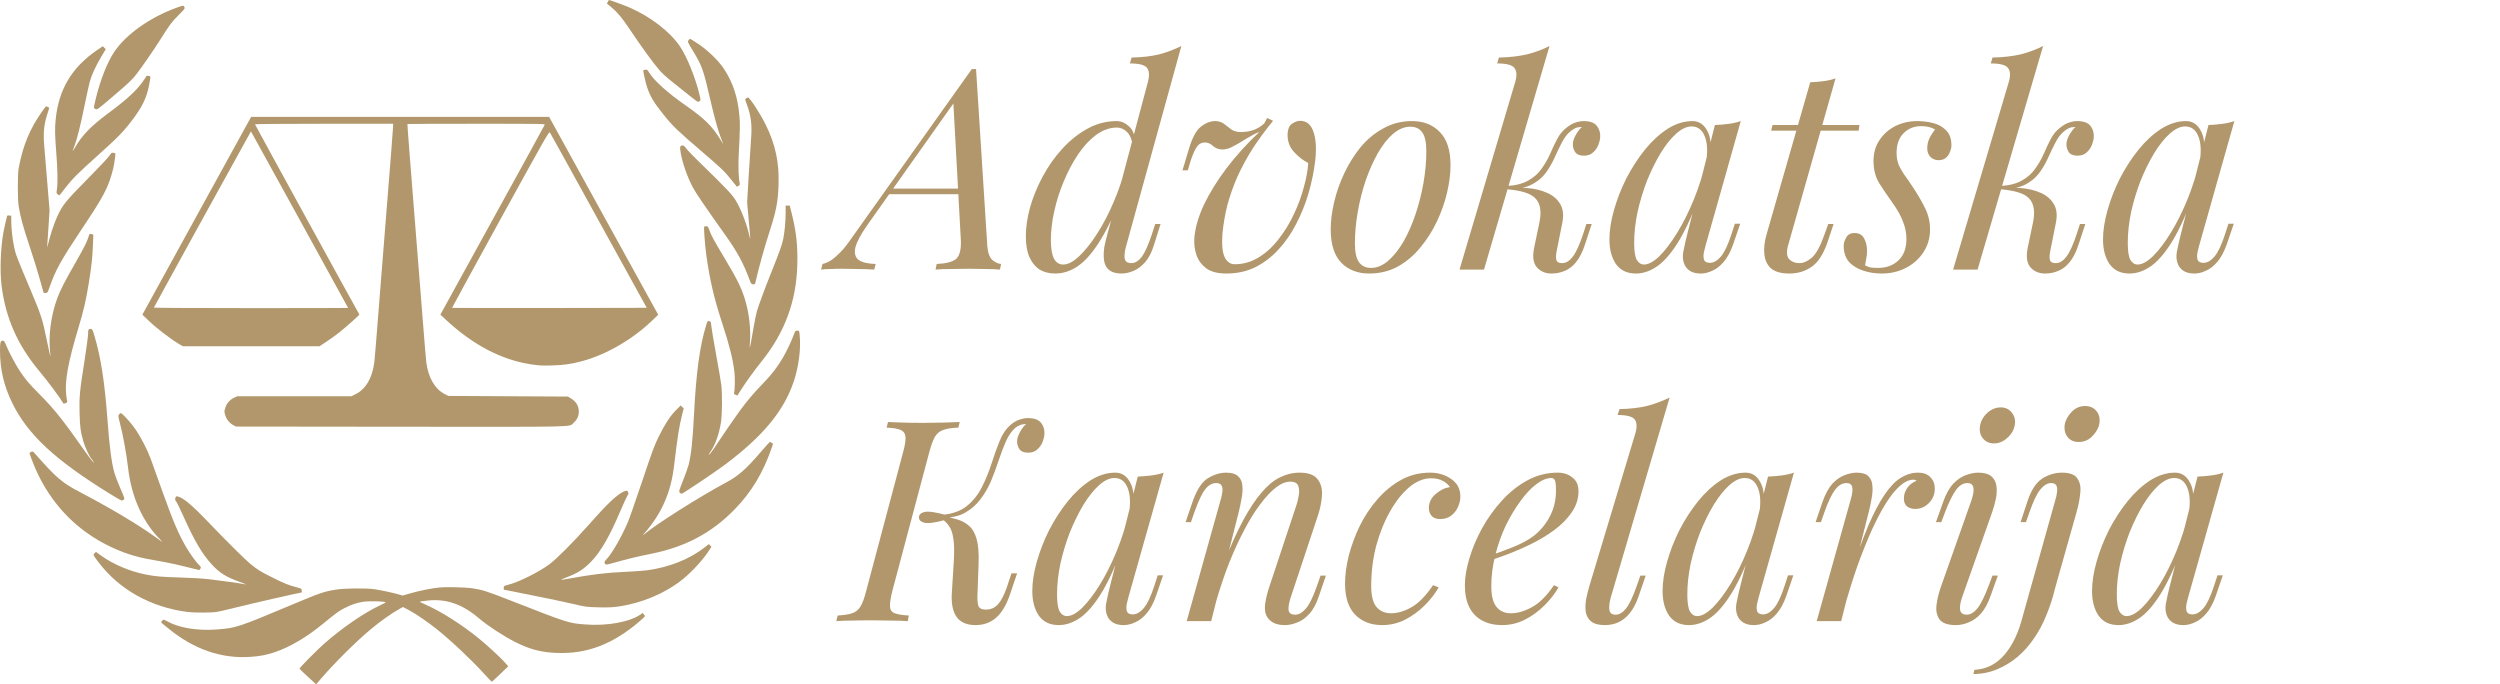 <?xml version="1.0" encoding="UTF-8" standalone="no"?>
<svg
   version="1.0"
   width="4000pt"
   height="1095pt"
   viewBox="0 0 4000 1095"
   preserveAspectRatio="xMidYMid meet"
   id="svg38"
   sodipodi:docname="logo.svg"
   inkscape:version="1.1.2 (1:1.1+202202050950+0a00cf5339)"
   xmlns:inkscape="http://www.inkscape.org/namespaces/inkscape"
   xmlns:sodipodi="http://sodipodi.sourceforge.net/DTD/sodipodi-0.dtd"
   xmlns="http://www.w3.org/2000/svg"
   xmlns:svg="http://www.w3.org/2000/svg">
  <defs
     id="defs42">
    <rect
       x="-3037.785"
       y="-610.106"
       width="3001.817"
       height="2030.589"
       id="rect4690" />
  </defs>
  <sodipodi:namedview
     id="namedview40"
     pagecolor="#ffffff"
     bordercolor="#666666"
     borderopacity="1.0"
     inkscape:pageshadow="2"
     inkscape:pageopacity="0.0"
     inkscape:pagecheckerboard="0"
     inkscape:document-units="pt"
     showgrid="false"
     inkscape:zoom="0.15"
     inkscape:cx="3796.6667"
     inkscape:cy="726.66667"
     inkscape:window-width="1366"
     inkscape:window-height="704"
     inkscape:window-x="0"
     inkscape:window-y="27"
     inkscape:window-maximized="1"
     inkscape:current-layer="text4688"
     width="4000pt" />
  <g
     transform="matrix(0.1,0,0,-0.1,0,1095)"
     fill="#000000"
     stroke="none"
     id="g36"
     style="fill:#b1976b;fill-opacity:1">
    <path
       d="m 9726,10922 -15,-29 70,-58 c 96,-80 174,-173 282,-335 190,-286 401,-576 498,-685 30,-33 90,-90 134,-125 268,-218 461,-370 471,-370 5,0 18,6 29,13 17,14 17,17 -4,106 -66,271 -196,594 -308,763 -155,234 -467,476 -802,624 -81,35 -321,124 -337,124 -2,0 -10,-13 -18,-28 z"
       id="path4"
       style="fill:#b1976b;fill-opacity:1" />
    <path
       d="m 2823,10826 c -425,-155 -810,-428 -996,-707 -107,-161 -218,-439 -286,-714 -47,-193 -47,-182 -14,-198 28,-14 28,-14 233,160 299,255 351,303 422,395 85,109 279,391 375,542 158,252 188,292 296,400 100,100 108,111 98,132 -13,30 -17,30 -128,-10 z"
       id="path6"
       style="fill:#b1976b;fill-opacity:1" />
    <path
       d="m 11016,10305 c -16,-24 -15,-28 75,-175 142,-235 165,-300 275,-780 64,-280 129,-512 173,-619 17,-41 31,-76 31,-79 0,-4 -20,26 -44,66 -135,219 -258,338 -565,552 -273,190 -495,390 -571,513 -32,52 -37,57 -64,52 -16,-3 -31,-7 -33,-9 -7,-6 37,-203 61,-272 52,-154 105,-241 272,-450 137,-171 213,-244 604,-579 330,-284 355,-308 479,-462 l 83,-102 25,16 c 18,12 23,22 19,38 -19,75 -26,280 -16,468 21,408 22,484 11,611 -26,302 -106,542 -252,761 -84,126 -261,296 -408,393 -68,45 -127,82 -131,82 -4,0 -15,-11 -24,-25 z"
       id="path8"
       style="fill:#b1976b;fill-opacity:1" />
    <path
       d="M 1553,10148 C 1150,9873 939,9520 891,9041 c -15,-146 -13,-251 9,-531 22,-265 26,-500 10,-594 -9,-54 -8,-60 13,-76 12,-10 25,-16 29,-14 3,2 47,57 96,122 105,137 200,231 527,525 311,278 408,379 547,564 155,206 224,350 262,543 30,159 31,147 -6,155 -20,5 -34,3 -36,-3 -2,-6 -25,-42 -53,-81 -106,-152 -258,-291 -573,-525 -262,-195 -404,-342 -513,-532 -20,-35 -38,-62 -40,-61 -1,2 11,37 27,78 41,106 101,345 165,660 30,151 67,317 81,369 29,110 92,248 188,409 l 68,114 -24,24 -24,23 z"
       id="path10"
       style="fill:#b1976b;fill-opacity:1" />
    <path
       d="m 11937,9375 c -18,-13 -18,-17 11,-92 65,-171 86,-324 71,-525 -6,-73 -23,-339 -38,-590 l -27,-457 26,-288 c 15,-158 25,-290 24,-292 -2,-2 -6,10 -9,25 -44,204 -136,445 -227,593 -55,90 -160,200 -564,593 -100,97 -200,200 -223,231 -35,46 -45,53 -67,49 -35,-6 -38,-19 -25,-104 25,-163 107,-399 200,-573 44,-83 225,-348 514,-753 194,-272 294,-456 393,-727 20,-55 29,-65 61,-65 17,0 24,8 29,28 55,242 143,558 219,792 113,348 143,499 152,775 12,354 -51,649 -206,960 -91,185 -256,436 -285,435 -6,0 -19,-7 -29,-15 z"
       id="path12"
       style="fill:#b1976b;fill-opacity:1" />
    <path
       d="M 678,9173 C 477,8890 367,8625 298,8255 c -17,-94 -17,-493 0,-600 30,-181 69,-326 172,-635 60,-179 134,-417 165,-530 31,-113 58,-211 61,-218 2,-8 16,-12 34,-10 29,3 33,8 59,83 101,288 185,439 519,940 358,534 426,665 502,963 17,68 42,241 35,249 -1,2 -15,5 -31,8 -26,5 -32,1 -64,-47 -19,-29 -179,-199 -356,-378 -353,-357 -397,-413 -485,-610 -49,-110 -103,-275 -138,-420 -14,-57 -19,-70 -16,-40 2,25 11,164 21,310 l 17,265 -37,450 c -21,248 -43,513 -49,590 -18,211 -2,353 63,539 11,33 19,60 18,61 -6,5 -47,25 -51,25 -2,0 -29,-35 -59,-77 z"
       id="path14"
       style="fill:#b1976b;fill-opacity:1" />
    <path
       d="m 4006,9058 c -8,-13 -400,-725 -871,-1583 l -857,-1560 91,-87 c 142,-136 365,-307 512,-392 l 46,-26 h 1093 1093 l 114,76 c 63,41 158,110 211,153 97,78 312,269 312,277 0,3 -6,15 -14,27 -33,52 -1656,3010 -1656,3018 0,5 449,9 1105,9 h 1105 v -38 c 0,-21 -49,-655 -110,-1408 -60,-753 -125,-1574 -145,-1824 -19,-250 -40,-495 -46,-545 -31,-251 -137,-432 -300,-512 l -66,-33 h -914 -914 l -50,-24 c -66,-30 -120,-91 -139,-157 -20,-65 -20,-63 0,-128 18,-61 69,-123 128,-154 l 41,-22 2635,-3 c 2920,-2 2685,-8 2768,63 54,47 83,110 83,178 0,92 -43,164 -130,215 l -46,27 -955,5 -955,5 -60,30 c -155,78 -262,262 -294,505 -6,47 -31,348 -56,670 -26,322 -92,1160 -148,1863 -57,703 -101,1280 -98,1283 2,2 499,4 1104,4 1043,0 1099,-1 1092,-17 -3,-10 -380,-697 -838,-1527 l -831,-1510 85,-79 c 434,-406 899,-649 1377,-718 124,-18 175,-21 327,-16 193,6 294,21 472,67 390,103 821,353 1136,659 l 88,86 -163,295 c -90,162 -483,874 -873,1583 L 8786,9080 H 6403 4020 Z m 788,-1622 c 427,-775 776,-1411 776,-1413 0,-2 -700,-3 -1556,-3 -856,0 -1554,4 -1552,8 10,25 1551,2822 1553,2820 2,-2 352,-637 779,-1412 z m 4786,-19 768,-1392 -1556,-3 c -855,-1 -1557,0 -1559,2 -2,2 346,640 773,1416 729,1324 779,1411 792,1391 8,-11 360,-648 782,-1414 z"
       id="path16"
       style="fill:#b1976b;fill-opacity:1" />
    <path
       d="m 12570,7548 c 0,-142 -15,-306 -39,-424 -19,-94 -56,-196 -193,-539 -98,-244 -198,-515 -227,-612 -12,-40 -37,-164 -56,-275 -34,-207 -55,-312 -60,-306 -1,2 1,46 5,98 13,177 -11,412 -61,600 -59,221 -128,367 -346,730 -186,311 -209,354 -243,448 -20,56 -25,62 -51,62 -15,0 -30,-3 -32,-7 -9,-15 13,-299 33,-448 56,-400 123,-691 247,-1070 129,-397 178,-593 204,-812 11,-91 7,-284 -6,-328 -5,-16 0,-23 24,-31 l 29,-12 68,106 c 84,130 203,294 318,438 372,462 558,964 573,1549 8,302 -17,529 -89,818 l -32,127 h -33 -33 z"
       id="path18"
       style="fill:#b1976b;fill-opacity:1" />
    <path
       d="M 114,7496 C 104,7465 70,7315 56,7240 9,6985 -4,6611 25,6380 90,5861 282,5426 631,5010 c 132,-158 331,-425 386,-519 1,-2 16,2 33,9 20,8 29,18 26,27 -4,8 -11,57 -17,108 -25,216 31,525 196,1070 83,278 119,431 164,705 43,260 61,429 68,621 l 6,166 -24,6 c -37,10 -37,10 -52,-40 -24,-82 -69,-169 -216,-428 C 1033,6442 965,6310 917,6180 812,5897 770,5565 805,5285 c 12,-96 -17,23 -65,262 -54,275 -89,380 -240,738 -237,561 -249,592 -274,712 -27,128 -46,304 -46,424 v 77 l -31,4 c -17,3 -32,0 -35,-6 z"
       id="path20"
       style="fill:#b1976b;fill-opacity:1" />
    <path
       d="m 11295,5735 c -99,-324 -157,-749 -190,-1405 -22,-425 -46,-653 -86,-814 -11,-43 -51,-157 -90,-253 -66,-167 -69,-176 -53,-194 9,-11 23,-19 30,-19 18,0 541,351 696,467 608,457 941,860 1098,1330 82,246 117,527 94,752 -7,60 -7,61 -38,61 -29,0 -33,-4 -50,-52 -33,-95 -121,-281 -178,-378 -97,-164 -178,-269 -333,-429 -146,-151 -241,-264 -356,-421 -84,-115 -269,-383 -345,-500 -85,-131 -145,-212 -152,-205 -3,3 9,25 27,50 73,102 135,274 166,465 20,124 23,450 6,600 -6,52 -43,268 -82,480 -39,212 -73,418 -77,459 -7,71 -9,75 -34,82 -28,7 -28,6 -53,-76 z"
       id="path22"
       style="fill:#b1976b;fill-opacity:1" />
    <path
       d="m 1428,5683 c -15,-4 -18,-16 -18,-71 0,-37 -27,-236 -59,-442 -77,-486 -84,-563 -78,-822 5,-224 16,-310 63,-468 27,-89 93,-231 123,-265 10,-11 26,-33 36,-50 36,-62 -54,46 -142,173 -340,484 -477,656 -704,887 -195,197 -235,245 -328,383 -69,102 -184,319 -226,425 -23,56 -31,67 -51,67 -36,0 -44,-29 -44,-155 0,-304 61,-565 195,-841 247,-506 685,-914 1570,-1459 87,-54 167,-100 177,-103 10,-2 27,3 37,12 18,17 16,23 -56,189 -41,95 -83,204 -93,242 -46,166 -79,418 -110,845 -46,610 -104,987 -205,1333 -39,131 -40,132 -87,120 z"
       id="path24"
       style="fill:#b1976b;fill-opacity:1" />
    <path
       d="m 10817,4389 c -94,-95 -178,-223 -277,-424 -69,-139 -103,-231 -264,-712 -102,-304 -206,-601 -231,-660 -102,-236 -251,-496 -336,-585 -42,-45 -46,-55 -26,-81 11,-16 21,-14 137,18 211,60 386,102 600,145 545,109 967,333 1335,711 268,275 455,586 591,981 l 23,68 -22,15 c -12,8 -24,15 -28,15 -4,0 -70,-73 -147,-162 -233,-272 -360,-384 -547,-484 -434,-231 -1156,-689 -1330,-843 -16,-14 -5,3 25,37 270,314 415,647 465,1069 55,465 82,635 130,823 l 24,95 -24,24 -24,24 z"
       id="path26"
       style="fill:#b1976b;fill-opacity:1" />
    <path
       d="m 1906,4321 c -17,-19 -17,-25 12,-138 52,-200 105,-493 132,-723 53,-459 231,-857 506,-1135 32,-33 49,-53 38,-45 -12,8 -67,48 -122,87 -262,189 -700,450 -1172,698 -312,164 -385,225 -746,633 -28,32 -32,34 -55,22 -13,-7 -25,-14 -26,-15 -6,-4 51,-156 98,-264 235,-529 614,-937 1112,-1196 257,-134 476,-206 772,-256 199,-33 381,-72 584,-124 74,-19 140,-35 146,-35 7,0 17,11 23,24 9,21 7,27 -20,52 -46,44 -140,173 -205,282 -122,208 -207,405 -373,867 -88,248 -179,500 -201,560 -50,136 -149,328 -237,460 -63,95 -216,265 -238,265 -6,0 -19,-9 -28,-19 z"
       id="path28"
       style="fill:#b1976b;fill-opacity:1" />
    <path
       d="m 9965,3078 c -113,-59 -257,-198 -553,-533 -238,-269 -507,-538 -624,-625 -162,-121 -487,-283 -655,-326 -70,-18 -73,-19 -73,-49 v -30 l 443,-88 c 243,-48 539,-110 657,-138 211,-50 218,-51 410,-56 149,-4 223,-1 313,11 387,54 764,214 1047,443 150,122 324,314 420,463 l 33,51 -21,22 -21,21 -58,-46 c -249,-195 -574,-325 -933,-373 -63,-8 -223,-19 -355,-25 -281,-11 -549,-44 -909,-111 -59,-11 -110,-18 -112,-16 -2,2 35,18 84,37 186,70 284,133 403,257 154,161 294,404 465,807 52,122 103,233 114,248 16,21 18,32 10,53 -12,30 -32,31 -85,3 z"
       id="path30"
       style="fill:#b1976b;fill-opacity:1" />
    <path
       d="m 2805,2979 c -5,-23 -2,-36 13,-52 11,-12 59,-109 106,-214 182,-409 307,-623 466,-796 117,-128 231,-200 421,-268 109,-39 151,-58 99,-46 -42,10 -371,57 -553,78 -106,13 -288,24 -472,29 -311,9 -401,17 -570,51 -240,49 -507,162 -690,294 l -90,64 -22,-21 c -27,-25 -27,-24 65,-146 331,-436 834,-717 1419,-793 113,-14 390,-14 479,2 38,6 182,40 319,74 210,54 1006,235 1029,235 4,0 6,14 4,32 -3,30 -5,32 -88,53 -121,31 -202,64 -394,161 -182,91 -221,116 -336,208 -82,66 -375,356 -708,704 -207,215 -333,325 -417,363 -57,26 -72,24 -80,-12 z"
       id="path32"
       style="fill:#b1976b;fill-opacity:1" />
    <path
       d="m 7020,1549 c -124,-13 -306,-50 -457,-93 l -121,-35 -69,20 c -91,26 -267,64 -378,81 -135,20 -483,17 -620,-6 -191,-31 -251,-51 -681,-232 -899,-377 -914,-382 -1233,-406 -302,-22 -592,25 -780,128 -60,33 -64,34 -82,18 -23,-20 -24,-33 -5,-48 7,-6 56,-45 107,-87 408,-332 852,-483 1316,-448 152,11 246,30 378,74 239,79 509,238 772,454 221,180 253,204 343,250 103,53 192,84 284,100 99,18 377,12 376,-8 -1,-3 -35,-22 -78,-41 C 5840,1155 5482,911 5190,654 5065,544 4787,262 4792,251 c 2,-5 62,-62 134,-129 l 132,-121 80,93 c 220,255 560,593 792,786 156,131 335,257 461,327 l 56,31 90,-47 c 112,-60 294,-183 438,-297 233,-185 567,-499 777,-731 62,-68 115,-122 119,-121 3,2 64,58 134,125 l 127,122 -61,69 c -69,78 -282,273 -411,378 -274,222 -594,426 -850,540 -47,21 -87,39 -89,41 -11,8 13,13 118,24 298,33 559,-57 821,-281 141,-121 401,-291 587,-384 236,-118 414,-164 668,-173 480,-18 895,142 1318,506 48,41 87,78 87,82 0,4 -8,17 -19,30 l -18,22 -31,-22 c -173,-123 -540,-190 -890,-162 -270,21 -259,18 -1227,396 -355,138 -409,156 -570,181 -115,18 -422,26 -545,13 z"
       id="path34"
       style="fill:#b1976b;fill-opacity:1" />
  </g>
  <g
     aria-label="Advokatska
Kancelarija"
     transform="matrix(0.75,0,0,0.75,3631.217,467.406)"
     id="text4688"
     style="font-size:600px;line-height:1.25;font-family:'Playfair Display';-inkscape-font-specification:'Playfair Display';white-space:pre;shape-inside:url(#rect4690);fill:#b1976b">
    <path
       d="m -2989.785,-145.284 q -22.2,31.2 -27,49.8 -4.2,18.6 7.2,27 11.4,7.8 36,8.4 l -3,12 q -16.8,-1.2 -34.8,-1.2 -18,-0.6 -33.6,-0.6 -15,0 -25.2,0.6 -10.2,0 -19.8,1.2 l 3,-12 q 8.4,-1.8 17.4,-7.2 9,-6 19.8,-16.8 10.8,-10.8 22.8,-28.2 l 258.6,-363.6 q 2.4,0 4.2,0 2.4,0 4.8,0 l 24,377.4 q 1.8,21.6 10.8,30 9.6,7.8 18.6,8.4 l -2.4,12 q -12,-1.2 -30,-1.2 -18,-0.6 -35.4,-0.6 -21.6,0 -40.8,0.6 -19.2,0 -31.2,1.2 l 2.4,-12 q 28.8,-1.2 40.8,-10.2 12,-9.6 10.8,-40.2 l -16.2,-296.4 4.2,-1.2 z m 48,-75.6 h 175.2 l -4.8,12 h -181.2 z"
       id="path50" />
    <path
       d="m -2438.985,-99.084 q -4.2,13.8 -3.6,25.8 1.2,11.4 14.4,11.4 12,0 22.2,-13.2 10.2,-13.8 21.6,-48 l 7.2,-22.2 h 11.4 l -13.8,43.8 q -7.2,24 -19.2,37.8 -12,13.2 -25.2,18.6 -13.2,5.4 -25.2,5.4 -36,0 -37.8,-34.2 -0.6,-9.6 1.2,-22.2 2.4,-12.6 6.6,-27.6 l 86.4,-324.6 q 5.4,-20.4 -1.8,-30 -7.2,-9.6 -36.6,-9.6 l 3.6,-12.6 q 33,-0.6 58.2,-6.6 25.2,-6.6 48,-18 z m -134.4,40.2 q 15,0 33.6,-17.4 19.2,-18 38.4,-48 19.8,-30.6 36,-69 16.8,-39 26.4,-80.4 l -9,64.8 q -23.4,61.8 -46.8,99 -22.8,37.2 -46.8,54 -23.4,16.2 -49.2,16.2 -18.6,0 -33,-8.4 -13.8,-9 -21.6,-26.4 -7.8,-17.4 -7.8,-44.4 0,-28.8 9,-61.8 9.6,-33.6 27,-66 17.4,-32.4 41.4,-58.8 24.6,-27 54,-43.2 29.4,-16.2 62.4,-16.2 13.8,0 25.8,10.8 12,10.2 13.2,31.2 l -4.8,12 q -2.4,-21.6 -12,-30.6 -9.6,-9.6 -21.6,-9.6 -22.8,0 -44.4,15.6 -21,15.6 -38.4,41.4 -17.4,25.8 -30.6,57.6 -13.2,31.2 -20.4,64.2 -7.2,32.4 -7.2,61.2 0,26.4 6.6,39.6 6.6,12.6 19.8,12.6 z"
       id="path52" />
    <path
       d="m -2050.785,-275.484 q -16.8,-8.4 -31.2,-24.6 -14.4,-16.2 -12.6,-40.2 1.2,-13.8 9.6,-19.2 9,-6 16.8,-6 21,0 28.8,24 7.8,23.4 3.6,60.6 -4.2,35.4 -14.4,70.2 -10.2,34.8 -26.4,65.4 -15.6,30.6 -37.8,54.6 -22.2,24 -49.8,37.8 -27.6,13.2 -61.2,13.2 -27,0 -42.6,-10.8 -15,-11.4 -21,-28.2 -6,-17.4 -4.8,-35.4 2.4,-33.6 20.4,-72 18.6,-39 48.6,-78.6 30.6,-40.2 70.2,-77.4 -9.6,3.6 -20.4,10.2 -10.8,6 -21,12.6 -10.2,6 -19.8,10.8 -9.6,4.2 -18,4.2 -11.4,0 -19.8,-7.2 -7.8,-7.8 -18,-7.8 -9.6,0 -16.2,8.4 -6,7.8 -13.2,28.8 l -6.6,22.2 h -11.4 l 13.2,-43.8 q 10.2,-36 25.2,-48.6 15.6,-12.6 31.2,-12.6 11.4,0 19.2,6 7.8,6 15.6,12 8.4,5.4 19.8,5.4 14.4,0 27,-4.2 13.2,-4.8 23.4,-14.4 l 6,-11.4 12.6,6 q -24,29.4 -43.2,58.8 -18.6,29.4 -32.4,59.4 -13.2,30 -21.6,60.6 -7.8,30.6 -10.8,62.4 -2.4,34.8 4.8,49.8 7.8,15 21,15 28.2,0 52.2,-15 24,-15 42.6,-39.6 19.2,-24.6 32.4,-53.4 13.8,-29.4 21,-57.6 7.8,-28.2 9,-50.4 z"
       id="path54" />
    <path
       d="m -1832.986,-352.884 q -19.2,0 -37.2,15.6 -17.4,15 -32.4,41.4 -14.4,25.8 -25.8,58.2 -10.8,32.4 -16.8,67.2 -6,34.8 -6,66.6 0,27 8.4,39.6 9,12.6 25.8,12.6 19.2,0 36.6,-15 18,-15.6 33,-41.4 15,-26.4 25.8,-58.8 10.8,-32.4 16.8,-66.6 6,-34.8 6,-67.2 0,-27.6 -8.4,-39.6 -8.4,-12.6 -25.8,-12.6 z m -169.8,219 q 0,-26.4 7.2,-57.6 7.2,-31.2 21.6,-61.8 14.4,-30.6 34.8,-55.8 21,-25.2 48.6,-40.2 27.6,-15.6 61.2,-15.6 37.2,0 59.4,23.4 22.8,22.8 22.8,70.8 0,26.4 -7.2,57.6 -7.2,31.2 -21.6,61.8 -14.4,30.6 -35.4,55.8 -20.4,25.2 -48,40.8 -27.6,15 -61.2,15 -37.2,0 -60,-23.4 -22.2,-23.4 -22.2,-70.8 z"
       id="path56" />
    <path
       d="m -1675.787,-48.084 h -52.2 l 118.8,-400.2 q 6,-20.4 -1.8,-30 -7.2,-9.6 -36.6,-9.6 l 3.6,-12.6 q 33,-0.6 59.4,-6.6 26.4,-6.6 48.6,-18 z m 154.8,-38.4 q -2.4,13.2 0,19.2 2.4,5.4 12,5.4 12,0 22.2,-13.2 10.8,-13.8 22.2,-48 l 7.2,-22.2 h 11.4 l -14.4,43.8 q -7.8,24 -19.2,37.8 -10.8,13.2 -24.6,18.6 -13.2,5.4 -27.6,5.4 -19.2,0 -31.2,-13.2 -12,-13.8 -5.4,-43.8 l 10.8,-51.6 q 7.2,-34.8 -7.8,-51 -14.4,-16.8 -64.8,-20.4 v -2.4 q 22.8,-1.8 46.2,0 24,1.8 42.6,10.2 18.6,7.8 28.2,24 9.6,15.6 4.2,41.4 z m 52.8,-265.8 q -7.2,0 -12.6,2.4 -4.8,2.4 -9.6,6 -11.4,9 -19.2,24.6 -7.8,15 -15.6,32.4 -7.8,17.4 -19.2,33 -11.4,15 -30,24.6 -18.6,9.6 -48.6,9 l -6,0.6 1.2,-6.6 q 29.4,-1.8 46.8,-12 18,-10.2 28.2,-25.2 10.8,-15 18,-31.2 7.2,-16.8 15,-31.8 7.8,-15 20.4,-24.6 10.8,-8.4 19.2,-10.8 9,-3 16.8,-3 21,0 28.8,10.8 7.8,10.2 6.6,24.6 -0.6,7.2 -4.2,16.2 -3.6,9 -11.4,15.6 -7.2,6.6 -19.2,6.6 -13.2,0 -18.6,-7.8 -5.4,-8.4 -4.8,-18 0.6,-8.4 6,-18 5.4,-10.2 13.2,-17.4 -0.6,0 -0.6,0 0,0 -0.6,0 z"
       id="path58" />
    <path
       d="m -1334.387,-58.884 q 14.4,0 33,-18 18.6,-18.6 37.8,-49.8 19.2,-31.2 35.4,-70.8 16.2,-39.6 25.8,-82.2 l -10.2,64.8 q -22.8,63.6 -45.6,102.6 -22.8,38.4 -46.2,55.8 -23.4,16.8 -47.4,16.8 -28.2,0 -42.6,-20.4 -13.8,-20.4 -13.8,-52.2 0,-28.8 9.6,-62.4 9.6,-34.2 26.4,-67.8 17.4,-33.6 39.6,-61.2 22.2,-27.6 48,-44.4 26.4,-16.8 53.4,-16.8 21,0 31.8,21 11.4,20.4 4.8,57.6 l -6.6,3.6 q 4.2,-31.8 -4.2,-51 -8.4,-19.8 -27.6,-19.8 -15.6,0 -33,15.6 -16.8,15 -33,41.4 -15.6,25.8 -28.8,58.2 -12.6,32.4 -20.4,67.2 -7.2,34.2 -7.2,66 0,25.8 5.4,36 6,10.2 15.6,10.2 z m 151.2,-297.6 q 14.4,-0.6 28.8,-2.4 14.4,-1.8 26.4,-6 l -75,265.2 q -1.2,5.4 -3.6,14.4 -1.8,8.4 0,15.6 2.4,7.2 12.6,7.2 12,0 23.4,-13.2 11.4,-13.2 22.8,-48 l 7.2,-22.2 h 11.4 l -15,43.8 q -8.4,24 -20.4,37.8 -11.4,13.2 -24,18.6 -12.6,6 -24.6,6 -23.4,0 -33,-15.6 -7.8,-13.8 -4.2,-31.8 3.6,-18.6 8.4,-37.2 z"
       id="path60" />
    <path
       d="m -874.788,-356.484 -1.8,12 h -186.6 l 3,-12 z m -152.4,257.4 q -5.4,19.8 2.4,28.8 8.4,8.4 21.6,8.4 13.2,0 26.4,-11.4 13.8,-11.4 27,-48.6 l 8.4,-23.4 h 11.4 l -12.6,37.8 q -13.2,39 -34.2,53.4 -20.4,14.4 -48,14.4 -24.6,0 -37.8,-10.2 -12.6,-10.8 -15,-30 -2.4,-19.2 4.8,-43.8 l 93,-324 q 14.4,-0.6 28.2,-2.4 14.4,-1.8 25.8,-6 z"
       id="path62" />
    <path
       d="m -862.788,-57.084 q 4.8,2.4 10.2,4.2 6,1.2 17.4,1.2 26.4,0 43.2,-15.6 17.4,-16.2 17.4,-46.2 0,-18.6 -7.2,-36.6 -6.6,-18.6 -24,-42.6 -13.8,-19.2 -26.4,-39 -12.6,-20.4 -12.6,-48 0,-25.8 12.6,-44.4 12.6,-19.2 33.6,-30 21.6,-10.8 46.8,-10.8 17.4,0 34.2,4.2 16.8,4.2 27.6,15.6 11.4,10.8 11.4,32.4 0,5.4 -3,13.2 -2.4,7.2 -8.4,12.6 -6,5.4 -16.2,5.4 -9.6,0 -16.8,-6.6 -7.2,-7.2 -7.2,-18.6 0,-10.8 4.2,-20.4 4.8,-10.2 12.6,-19.8 -11.4,-7.2 -30,-7.2 -22.2,0 -37.2,15 -15,15 -15,42 0,13.8 4.2,24.6 4.2,10.2 12,21.6 8.4,11.4 19.8,28.8 15,22.8 25.2,43.8 10.2,21 10.2,44.4 0,27.6 -14.4,49.2 -13.8,21 -37.2,33 -23.4,12 -51.6,12 -20.4,0 -39,-6 -18.6,-6 -30.6,-18.6 -11.4,-13.2 -11.4,-34.8 0,-8.4 5.4,-17.4 4.8,-9.6 18,-9.6 14.4,0 20.4,12 6,11.4 6,25.8 0,9.6 -1.8,17.4 -1.2,7.2 -2.4,13.8 z"
       id="path64" />
    <path
       d="m -622.789,-48.084 h -52.2 l 118.8,-400.2 q 6,-20.4 -1.8,-30 -7.2,-9.6 -36.6,-9.6 l 3.6,-12.6 q 33,-0.6 59.4,-6.6 26.4,-6.6 48.6,-18 z m 154.8,-38.4 q -2.4,13.2 0,19.2 2.4,5.4 12,5.4 12,0 22.2,-13.2 10.8,-13.8 22.2,-48 l 7.2,-22.2 h 11.4 l -14.4,43.8 q -7.8,24 -19.2,37.8 -10.8,13.2 -24.6,18.6 -13.2,5.4 -27.6,5.4 -19.2,0 -31.2,-13.2 -12,-13.8 -5.4,-43.8 l 10.8,-51.6 q 7.2,-34.8 -7.8,-51 -14.4,-16.8 -64.8,-20.4 v -2.4 q 22.8,-1.8 46.2,0 24,1.8 42.6,10.2 18.6,7.8 28.2,24 9.6,15.6 4.2,41.4 z m 52.8,-265.8 q -7.2,0 -12.6,2.4 -4.8,2.4 -9.6,6 -11.4,9 -19.2,24.6 -7.8,15 -15.6,32.4 -7.8,17.4 -19.2,33 -11.4,15 -30,24.6 -18.6,9.6 -48.6,9 l -6,0.6 1.2,-6.6 q 29.4,-1.8 46.8,-12 18,-10.2 28.2,-25.2 10.8,-15 18,-31.2 7.2,-16.8 15,-31.8 7.8,-15 20.4,-24.6 10.8,-8.4 19.2,-10.8 9,-3 16.8,-3 21,0 28.8,10.8 7.8,10.2 6.6,24.6 -0.6,7.2 -4.2,16.2 -3.6,9 -11.4,15.6 -7.2,6.6 -19.2,6.6 -13.2,0 -18.6,-7.8 -5.4,-8.4 -4.8,-18 0.6,-8.4 6,-18 5.4,-10.2 13.2,-17.4 -0.6,0 -0.6,0 0,0 -0.6,0 z"
       id="path66" />
    <path
       d="m -281.39,-58.884 q 14.4,0 33,-18 18.6,-18.6 37.8,-49.8 19.2,-31.2 35.4,-70.8 16.2,-39.6 25.8,-82.2 l -10.2,64.8 q -22.8,63.6 -45.6,102.6 -22.8,38.4 -46.2,55.8 -23.4,16.8 -47.4,16.8 -28.2,0 -42.6,-20.4 -13.8,-20.4 -13.8,-52.2 0,-28.8 9.6,-62.4 9.6,-34.2 26.4,-67.8 17.4,-33.6 39.6,-61.2 22.2,-27.6 48,-44.4 26.4,-16.8 53.4,-16.8 21,0 31.8,21 11.4,20.4 4.8,57.6 l -6.6,3.6 q 4.2,-31.8 -4.2,-51 -8.4,-19.8 -27.6,-19.8 -15.6,0 -33,15.6 -16.8,15 -33,41.4 -15.6,25.8 -28.8,58.2 -12.6,32.4 -20.4,67.2 -7.2,34.2 -7.2,66 0,25.8 5.4,36 6,10.2 15.6,10.2 z m 151.2,-297.6 q 14.4,-0.6 28.8,-2.4 14.4,-1.8 26.4,-6 l -75,265.2 q -1.2,5.4 -3.6,14.4 -1.8,8.4 0,15.6 2.4,7.2 12.6,7.2 12,0 23.4,-13.2 11.4,-13.2 22.8,-48 l 7.2,-22.2 h 11.4 l -15,43.8 q -8.4,24 -20.4,37.8 -11.4,13.2 -24,18.6 -12.6,6 -24.6,6 -23.4,0 -33,-15.6 -7.8,-13.8 -4.2,-31.8 3.6,-18.6 8.4,-37.2 z"
       id="path68" />
    <path
       d="m -2938.185,638.316 q -5.4,21.6 -4.8,32.4 0.6,10.8 10.2,14.4 9.6,3.6 30,4.8 l -2.4,12 q -13.8,-1.2 -34.8,-1.2 -20.4,-0.6 -41.4,-0.6 -23.4,0 -43.2,0.6 -19.8,0 -33,1.2 l 3,-12 q 19.8,-1.2 30.6,-4.8 11.4,-3.6 18,-14.4 6.6,-10.8 12,-32.4 l 79.2,-297.6 q 6,-22.2 4.8,-32.4 -1.2,-10.8 -10.8,-14.4 -9,-4.2 -29.4,-4.8 l 3,-12 q 12,0.6 32.4,1.2 20.4,0.6 43.8,0.6 21,0 41.4,-0.6 21,-0.6 35.4,-1.2 l -3,12 q -20.4,0.6 -31.8,4.8 -11.4,3.6 -18,14.4 -6,10.2 -12,32.4 z m 199.8,39 q 15.6,0 25.8,-11.4 10.2,-11.4 18.6,-35.4 l 10.2,-30.6 h 12 l -15.6,46.2 q -11.4,33 -29.4,48.6 -18,15.6 -43.8,15.6 -28.2,0 -40.8,-18 -12,-18 -9.6,-51.6 l 4.2,-67.8 q 1.8,-31.2 -1.2,-48 -2.4,-16.8 -9,-25.8 -6,-9 -16.2,-16.2 l 1.2,-6 q 17.4,3.6 31.8,7.8 15,4.2 25.8,13.8 10.8,9 16.2,28.2 5.4,18.6 4.2,52.2 l -2.4,67.8 q -0.6,13.2 1.8,22.2 3,8.4 16.2,8.4 z m -86.4,-191.4 q -33,9 -45,6 -11.4,-3 -11.4,-11.4 0,-8.4 11.4,-11.4 12,-3 45,6 z m 148.8,-196.2 q -11.4,10.2 -19.8,28.8 -7.8,18 -15,39.6 -7.2,21.6 -16.2,43.8 -9,21.6 -22.8,39.6 -13.2,18 -33.6,29.4 -19.8,10.8 -49.2,10.2 l 1.2,-6 q 33,-3 52.8,-19.2 19.8,-16.2 31.8,-40.2 12,-24 20.4,-49.8 8.4,-26.4 17.4,-48.6 9,-22.2 24,-34.8 10.2,-8.4 19.2,-10.8 9,-3 16.8,-3 21,0 28.8,10.8 7.8,10.2 6.6,24.6 -0.6,7.2 -4.2,16.2 -3.6,9 -11.4,15.6 -7.2,6.6 -19.2,6.6 -13.2,0 -18.6,-7.8 -5.4,-8.4 -4.8,-18 0.6,-8.4 6,-18 5.4,-10.2 13.2,-17.4 -0.6,0 -1.2,0 0,0 -0.6,0 -7.8,0.6 -12.6,3 -4.2,1.8 -9,5.4 z"
       id="path70" />
    <path
       d="m -2565.586,691.116 q 14.4,0 33,-18 18.6,-18.6 37.8,-49.8 19.2,-31.2 35.4,-70.8 16.2,-39.6 25.8,-82.2 l -10.2,64.8 q -22.8,63.6 -45.6,102.6 -22.8,38.4 -46.2,55.8 -23.4,16.8 -47.4,16.8 -28.2,0 -42.6,-20.4 -13.8,-20.4 -13.8,-52.2 0,-28.8 9.6,-62.4 9.6,-34.2 26.4,-67.8 17.4,-33.6 39.6,-61.2 22.2,-27.6 48,-44.4 26.4,-16.8 53.4,-16.8 21,0 31.8,21 11.4,20.4 4.8,57.6 l -6.6,3.6 q 4.2,-31.8 -4.2,-51 -8.4,-19.8 -27.6,-19.8 -15.6,0 -33,15.6 -16.8,15 -33,41.4 -15.6,25.8 -28.8,58.2 -12.6,32.4 -20.4,67.2 -7.2,34.2 -7.2,66 0,25.8 5.4,36 6,10.2 15.6,10.2 z m 151.2,-297.6 q 14.4,-0.6 28.8,-2.4 14.4,-1.8 26.4,-6 l -75,265.2 q -1.2,5.4 -3.6,14.4 -1.8,8.4 0,15.6 2.4,7.2 12.6,7.2 12,0 23.4,-13.2 11.4,-13.2 22.8,-48 l 7.2,-22.2 h 11.4 l -15,43.8 q -8.4,24 -20.4,37.8 -11.4,13.2 -24,18.6 -12.6,6 -24.6,6 -23.4,0 -33,-15.6 -7.8,-13.8 -4.2,-31.8 3.6,-18.6 8.4,-37.2 z"
       id="path72" />
    <path
       d="m -2257.787,701.916 h -52.2 l 72,-257.4 q 2.4,-7.2 3.6,-15.6 1.8,-9 -0.6,-15 -2.4,-6.6 -12,-6.6 -13.2,0 -23.4,13.2 -10.2,12.6 -22.8,48 l -7.8,22.2 h -11.4 l 15,-43.8 q 13.2,-37.8 32.4,-49.8 19.8,-12 39,-12 18,0 25.8,7.8 8.4,7.8 9,20.4 1.2,12 -1.8,27 -2.4,14.4 -6,28.8 z m 27.6,-124.8 q 21,-54 40.8,-90.6 19.8,-36.6 39,-58.8 19.2,-22.8 39,-32.4 20.4,-10.2 42,-10.2 28.2,0 38.4,13.8 10.8,13.2 9.6,34.2 -1.2,20.4 -8.4,42.6 l -58.2,175.2 q -5.4,16.2 -4.8,27 1.2,10.2 14.4,10.2 11.4,0 22.2,-12.6 11.4,-12.6 24,-48.6 l 7.8,-22.2 h 11.4 l -15,43.8 q -8.4,25.2 -21,38.4 -12,13.2 -25.8,18 -13.2,5.4 -25.8,5.4 -14.4,0 -24,-4.8 -9,-4.8 -13.8,-12.6 -6.6,-10.8 -4.2,-28.2 2.4,-17.4 9.6,-38.4 l 57,-171.6 q 3,-8.4 4.8,-19.8 2.4,-12 -0.6,-21 -3,-9.6 -17.4,-9.6 -14.4,0 -30.6,12.6 -16.2,12.6 -33.6,36 -17.4,22.8 -34.2,55.2 -16.8,31.8 -32.4,70.8 -15,38.4 -27.6,82.2 z"
       id="path74" />
    <path
       d="m -1789.187,397.116 q -22.8,0 -45.6,18.6 -22.2,18.6 -40.8,51 -18.6,32.4 -30,73.8 -10.8,41.4 -10.8,87 0,30.6 11.4,44.4 12,13.2 30.6,13.2 21.6,0 44.4,-13.2 22.8,-13.2 45.6,-46.8 l 12,4.8 q -11.4,19.8 -30,38.4 -18.6,18.6 -42,30.6 -22.8,11.4 -48.6,11.4 -36,0 -57.6,-22.2 -21.6,-22.2 -21.6,-66 0,-27.6 7.8,-59.4 8.4,-32.4 23.4,-63.6 15.6,-31.8 37.8,-57 22.2,-25.8 50.4,-41.4 28.2,-15.6 61.8,-15.6 26.4,0 45.6,13.8 19.2,13.2 19.2,37.2 0,11.4 -5.4,22.8 -4.8,10.8 -14.4,18 -9.6,7.2 -22.8,7.2 -12.6,0 -18.6,-6.6 -6,-7.2 -6,-16.8 0,-17.4 13.8,-29.4 13.8,-12.6 31.2,-15.6 -6,-8.4 -15.6,-13.2 -9.6,-5.4 -25.2,-5.4 z"
       id="path76" />
    <path
       d="m -1673.387,565.716 q 33.6,-11.4 60.6,-22.2 27.6,-11.4 43.8,-24 21.6,-17.4 34.2,-42 12.6,-24.6 12.6,-54 0,-17.4 -2.4,-22.2 -2.4,-4.8 -7.2,-4.8 -15,0 -32.4,13.2 -17.4,13.2 -34.2,36.6 -16.8,22.8 -31.2,52.2 -13.8,29.4 -22.2,63 -8.4,33 -8.4,66 0,30.6 11.4,44.4 11.4,13.2 30,13.2 21.6,0 45.6,-13.2 24,-13.2 46.8,-46.8 l 9.6,4.8 q -11.4,19.8 -30,38.4 -18.6,18.6 -42,30.6 -22.8,11.4 -48.6,11.4 -24,0 -42,-9.6 -18,-9.6 -27.6,-28.2 -9.6,-19.2 -9.6,-46.8 0,-25.8 9.6,-57.6 9.6,-32.4 27,-64.2 18,-32.4 42.6,-59.4 24.6,-27 54.6,-43.2 30,-16.2 64.2,-16.2 18.6,0 31.2,10.2 13.2,9.6 13.2,29.4 0,24 -14.4,45 -13.8,20.4 -37.2,37.8 -22.8,16.8 -49.8,30 -27,13.2 -52.8,22.8 -25.8,9.6 -45.6,15.6 z"
       id="path78" />
    <path
       d="m -1405.188,650.916 q -4.8,17.4 -3,27.6 1.8,9.6 13.2,9.6 12,0 22.2,-13.2 10.8,-13.8 22.8,-48 l 7.8,-22.2 h 11.4 l -15,43.8 q -7.8,22.8 -19.2,36.6 -10.8,13.2 -24,19.2 -13.2,6 -28.8,6 -19.8,0 -29.4,-7.8 -9,-7.2 -11.4,-19.8 -1.8,-12.6 0.6,-27 3,-15 7.2,-29.4 l 97.8,-324.6 q 6,-20.4 -1.2,-30 -7.2,-9.6 -36.6,-9.6 l 4.2,-12.6 q 33,-0.6 58.2,-6.6 25.2,-6.6 48.6,-18 z"
       id="path80" />
    <path
       d="m -1220.989,691.116 q 14.4,0 33,-18 18.6,-18.6 37.8,-49.8 19.2,-31.2 35.4,-70.8 16.2,-39.6 25.8,-82.2 l -10.2,64.8 q -22.8,63.6 -45.6,102.6 -22.8,38.4 -46.2,55.8 -23.4,16.8 -47.4,16.8 -28.2,0 -42.6,-20.4 -13.8,-20.4 -13.8,-52.2 0,-28.8 9.6,-62.4 9.6,-34.2 26.4,-67.8 17.4,-33.6 39.6,-61.2 22.2,-27.6 48,-44.4 26.4,-16.8 53.4,-16.8 21,0 31.8,21 11.4,20.4 4.8,57.6 l -6.6,3.6 q 4.2,-31.8 -4.2,-51 -8.4,-19.8 -27.6,-19.8 -15.6,0 -33,15.6 -16.8,15 -33,41.4 -15.6,25.8 -28.8,58.2 -12.6,32.4 -20.4,67.2 -7.2,34.2 -7.2,66 0,25.8 5.4,36 6,10.2 15.6,10.2 z m 151.2,-297.6 q 14.4,-0.6 28.8,-2.4 14.4,-1.8 26.4,-6 l -75,265.2 q -1.2,5.4 -3.6,14.4 -1.8,8.4 0,15.6 2.4,7.2 12.6,7.2 12,0 23.4,-13.2 11.4,-13.2 22.8,-48 l 7.2,-22.2 h 11.4 l -15,43.8 q -8.4,24 -20.4,37.8 -11.4,13.2 -24,18.6 -12.6,6 -24.6,6 -23.4,0 -33,-15.6 -7.8,-13.8 -4.2,-31.8 3.6,-18.6 8.4,-37.2 z"
       id="path82" />
    <path
       d="m -913.789,701.916 h -52.2 l 72,-257.4 q 6,-20.4 3.6,-28.8 -1.8,-8.4 -12,-8.4 -13.2,0 -24,13.8 -10.8,13.8 -22.8,47.4 l -7.8,22.2 h -11.4 l 15,-43.8 q 9,-25.2 21,-38.4 12.6,-13.2 25.8,-18 13.8,-5.4 25.8,-5.4 18,0 25.2,7.8 7.8,7.8 8.4,20.4 1.2,12.6 -1.8,27.6 -2.4,14.4 -6,28.2 z m 154.2,-301.8 q -13.8,0 -28.8,13.2 -14.4,12.6 -30,37.2 -15,24 -30.6,58.2 -15,33.6 -30,75 -14.4,41.4 -28.2,89.4 l 15,-76.8 q 19.8,-58.8 36.6,-99 17.4,-40.2 34.2,-64.8 16.8,-25.2 34.2,-36 18,-11.4 37.8,-11.4 16.8,0 25.8,9.6 9.6,9.6 9.6,24.6 0,12 -6,22.2 -6,9.6 -15.6,15.6 -9,5.4 -20.4,5.4 -10.2,0 -17.4,-5.4 -6.6,-6 -6.6,-16.2 0,-9.6 3.6,-16.8 3.6,-7.8 9.6,-13.2 6,-5.4 13.8,-8.4 -1.2,-1.2 -3,-1.8 -1.2,-0.6 -3.6,-0.6 z"
       id="path84" />
    <path
       d="m -617.39,284.316 q 3,-15.6 15.6,-27 13.2,-11.4 28.2,-11.4 15.6,0 24,11.4 9,11.4 6,27 -3,15.6 -16.2,27 -12.6,11.4 -28.2,11.4 -15,0 -24,-11.4 -8.4,-11.4 -5.4,-27 z m -18.6,160.2 q 12.6,-37.2 -8.4,-37.2 -13.8,0 -24.6,15 -10.8,15 -22.8,46.2 l -8.4,22.2 h -11.4 l 15.6,-43.8 q 9,-25.2 21.6,-38.4 12.6,-13.2 26.4,-18 14.4,-5.4 26.4,-5.4 19.2,0 28.2,7.8 9,7.8 10.8,20.4 1.8,12.6 -1.2,27.6 -3,14.4 -7.8,28.2 l -64.2,181.8 q -6,17.4 -4.2,27.6 2.4,9.6 13.8,9.6 12,0 22.8,-13.2 10.8,-13.2 24,-48 l 8.4,-22.2 h 11.4 l -15.6,43.8 q -8.4,23.4 -20.4,37.2 -12,13.2 -25.8,18.6 -13.8,6 -27.6,6 -25.8,0 -34.8,-12 -9,-12 -6.6,-31.2 2.4,-19.2 10.2,-40.8 z"
       id="path86" />
    <path
       d="m -631.791,814.716 2.4,-9 q 37.8,-1.8 64.2,-32.4 25.8,-30 39,-82.8 l 69,-246 q 6,-20.4 3.6,-28.8 -1.8,-8.4 -12.6,-8.4 -11.4,0 -22.8,13.8 -10.8,13.2 -22.8,47.4 l -7.8,22.2 h -11.4 l 14.4,-43.8 q 12,-36.6 31.8,-49.2 19.8,-12.6 42,-12.6 25.2,0 33,12.6 8.4,12 6,31.2 -1.8,19.2 -7.8,40.2 l -46.2,163.8 q -7.2,30 -18.6,57 -10.8,27 -26.4,49.2 -15,22.2 -34.8,39 -19.2,16.2 -43.2,26.4 -24.6,10.2 -51,10.2 z m 194.4,-525.6 q 0,-15.6 12.6,-30.6 12.6,-15.6 31.8,-15.6 13.8,0 22.2,9 8.4,8.4 8.4,21.6 0,16.2 -13.2,31.2 -12.6,15 -31.8,15 -13.2,0 -21.6,-8.4 -8.4,-9 -8.4,-22.2 z"
       id="path88" />
    <path
       d="m -304.792,691.116 q 14.4,0 33,-18 18.6,-18.6 37.8,-49.8 19.2,-31.2 35.4,-70.8 16.2,-39.6 25.8,-82.2 l -10.2,64.8 q -22.8,63.6 -45.6,102.6 -22.8,38.4 -46.2,55.8 -23.4,16.8 -47.4,16.8 -28.2,0 -42.6,-20.4 -13.8,-20.4 -13.8,-52.2 0,-28.8 9.6,-62.4 9.6,-34.2 26.4,-67.8 17.4,-33.6 39.6,-61.2 22.2,-27.6 48,-44.4 26.4,-16.8 53.4,-16.8 21,0 31.8,21 11.4,20.4 4.8,57.6 l -6.6,3.6 q 4.2,-31.8 -4.2,-51 -8.4,-19.8 -27.6,-19.8 -15.6,0 -33,15.6 -16.8,15 -33,41.4 -15.6,25.8 -28.8,58.2 -12.6,32.4 -20.4,67.2 -7.2,34.2 -7.2,66 0,25.8 5.4,36 6,10.2 15.6,10.2 z m 151.2,-297.6 q 14.4,-0.6 28.8,-2.4 14.4,-1.8 26.4,-6 l -75,265.2 q -1.2,5.4 -3.6,14.4 -1.8,8.4 0,15.6 2.4,7.2 12.6,7.2 12,0 23.4,-13.2 11.4,-13.2 22.8,-48 l 7.2,-22.2 h 11.4 l -15,43.8 q -8.4,24 -20.4,37.8 -11.4,13.2 -24,18.6 -12.6,6 -24.6,6 -23.4,0 -33,-15.6 -7.8,-13.8 -4.2,-31.8 3.6,-18.6 8.4,-37.2 z"
       id="path90" />
  </g>
</svg>
